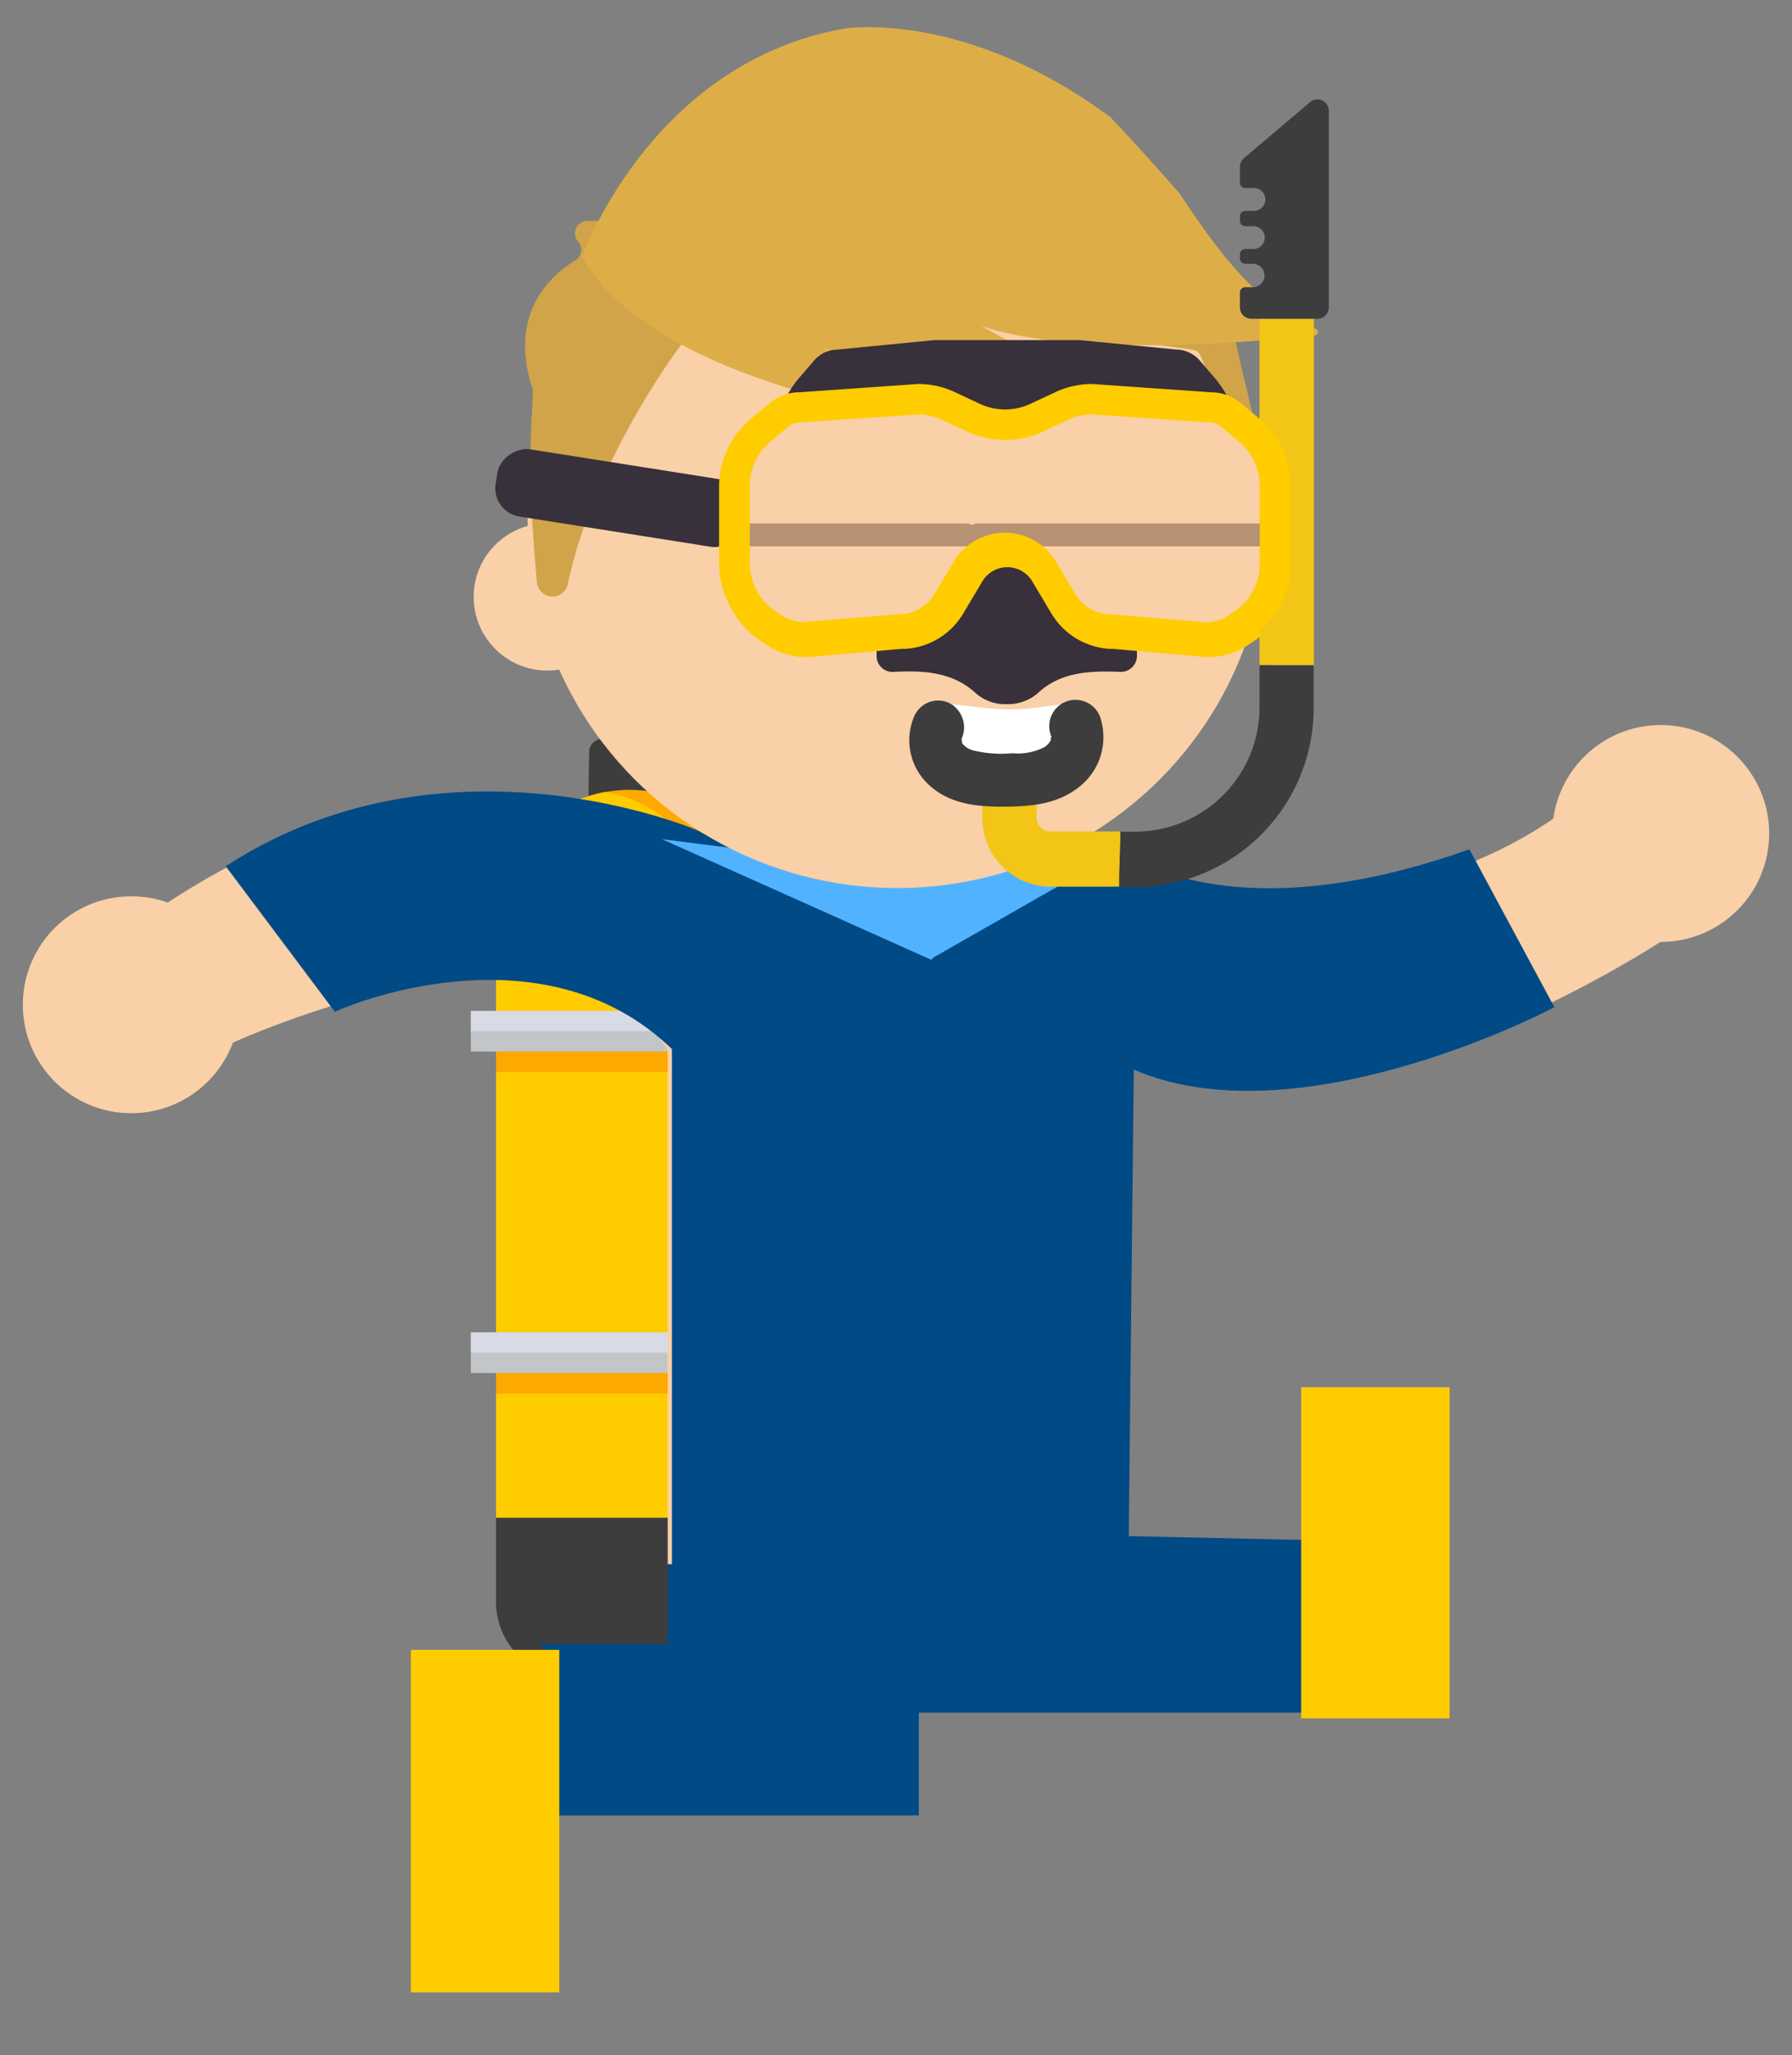 <svg viewBox="0 0 157 180" xmlns="http://www.w3.org/2000/svg"><rect x="0" y="0" width="157" height="180" fill="#808080" stroke="none"/><path d="m52.51 57.09h5.58v1.81h-5.58z" fill="#b4b5b5" transform="matrix(.021 -1 1 .021 -3.83 112.08)"/><path d="m52.07 57.54h5.56v.9h-5.56z" fill="#c8c8c9" transform="matrix(.021 -1 1 .021 -4.28 111.62)"/><path d="m52.82 70.67a2.23 2.23 0 1 0 4.46.07l.14-8.74a2.23 2.23 0 1 0 -4.42-.08z" fill="#ffa900" fill-rule="evenodd"/><path d="m52.82 70.67a2.24 2.24 0 0 0 1.78 2.22 2.24 2.24 0 0 0 1.78-2.15l.13-8.74a2.22 2.22 0 0 0 -1.78-2.21 2.21 2.21 0 0 0 -1.73 2.13z" fill="#f2cf1c" fill-rule="evenodd"/><path d="m51.62 65.9a1.17 1.17 0 0 1 1.18-1.18l4.68.07a1.2 1.2 0 0 1 1.18 1.21l-.06 3.83-7-.11z" fill="#38303b" fill-rule="evenodd"/><path d="m51.62 65.9a1.17 1.17 0 0 1 1-1.16l3.57.05a1.19 1.19 0 0 1 1.13 1.21l-.06 3.81-5.7-.09z" fill="#3d3d3d" fill-rule="evenodd"/><path d="m57.62 62.56-5-.07a1.66 1.66 0 1 1 0-3.31l5 .07a1.66 1.66 0 1 1 -.05 3.31" fill="#38303b" fill-rule="evenodd"/><path d="m52.36 59.2h3.62a1.66 1.66 0 0 1 .24 3.29h-3.62a1.66 1.66 0 0 1 -.24-3.29" fill="#444243" fill-rule="evenodd"/><path d="m79.11 57.09h5.58v1.81h-5.58z" fill="#b4b5b5" transform="matrix(.021 -1 1 .021 22.21 138.67)"/><path d="m78.67 57.54h5.56v.9h-5.56z" fill="#c8c8c9" transform="matrix(.021 -1 1 .021 21.76 138.21)"/><g fill-rule="evenodd"><path d="m79.42 70.67a2.23 2.23 0 1 0 4.46.07l.12-8.74a2.23 2.23 0 1 0 -4.46-.06z" fill="#ffa900"/><path d="m79.42 70.67a2.23 2.23 0 0 0 1.78 2.22 2.22 2.22 0 0 0 1.8-2.15l.11-8.74a2.23 2.23 0 0 0 -1.78-2.21 2.23 2.23 0 0 0 -1.78 2.15z" fill="#f2cf1c"/><path d="m78.22 65.9a1.17 1.17 0 0 1 1.18-1.18l4.67.07a1.2 1.2 0 0 1 1.18 1.21l-.06 3.83-7-.11z" fill="#38303b"/><path d="m78.22 65.9a1.17 1.17 0 0 1 1-1.16l3.56.05a1.2 1.2 0 0 1 1.14 1.21l-.06 3.81-5.7-.09z" fill="#3d3d3d"/><path d="m84.21 62.56-5-.07a1.66 1.66 0 0 1 0-3.31l5 .07a1.66 1.66 0 0 1 -.05 3.31" fill="#38303b"/><path d="m79 59.2h3.62a1.66 1.66 0 0 1 .24 3.29h-3.62a1.66 1.66 0 0 1 -.24-3.29" fill="#444243"/><path d="m66.81 132.94v-52.09a11.67 11.67 0 0 0 -11.53-11.67h-.15a11.68 11.68 0 0 0 -11.67 11.67v52.09z" fill="#ffa900"/><path d="m53.05 69.36a11.68 11.68 0 0 0 -9.59 11.49v52.09h19.23v-52.09a11.67 11.67 0 0 0 -9.64-11.49" fill="#fc0"/><path d="m66.81 140.22v-7.28h-23.35v7.28a6.8 6.8 0 0 0 6.8 6.81h9.74a6.81 6.81 0 0 0 6.81-6.81" fill="#38303b"/><path d="m62.69 132.94h-19.23v7.28a6.8 6.8 0 0 0 6.8 6.81h5.63a6.8 6.8 0 0 0 6.8-6.81z" fill="#3d3d3d"/><path d="m93.41 132.94v-52.09a11.67 11.67 0 0 0 -11.53-11.67h-.15a11.68 11.68 0 0 0 -11.68 11.67v52.09z" fill="#ffa900"/><path d="m79.65 69.36a11.68 11.68 0 0 0 -9.6 11.49v52.09h19.24v-52.09a11.67 11.67 0 0 0 -9.64-11.49" fill="#fc0"/><path d="m93.41 140.22v-7.28h-23.36v7.28a6.81 6.81 0 0 0 6.81 6.78h9.74a6.81 6.81 0 0 0 6.81-6.81" fill="#38303b"/><path d="m89.29 132.94h-19.24v7.28a6.81 6.81 0 0 0 6.81 6.78h5.62a6.81 6.81 0 0 0 6.81-6.81z" fill="#3d3d3d"/></g><g fill="#ffa900"><path d="m70.05 90.32h23.35v3.56h-23.35z"/><path d="m70.05 90.32h23.35v1.78h-23.35z"/><path d="m70.05 90.32h19.24v3.56h-19.24z"/><path d="m70.05 90.32h19.24v1.78h-19.24z"/><path d="m43.46 90.32h23.35v3.56h-23.35z"/><path d="m43.46 90.32h23.35v1.78h-23.35z"/><path d="m43.46 90.32h19.24v3.56h-19.24z"/><path d="m43.46 90.32h19.24v1.78h-19.24z"/></g><path d="m41.25 88.54h54.46v3.56h-54.46z" fill="#c2c6c9"/><path d="m41.25 88.54h54.46v1.78h-54.46z" fill="#d8dae6"/><path d="m70.05 118.48h23.35v3.56h-23.35z" fill="#ffa900"/><path d="m70.05 118.48h23.35v1.78h-23.35z" fill="#ffa900"/><path d="m70.05 118.48h19.24v3.56h-19.24z" fill="#ffa900"/><path d="m70.05 118.48h19.24v1.78h-19.24z" fill="#ffa900"/><path d="m43.46 118.48h23.35v3.56h-23.35z" fill="#ffa900"/><path d="m43.46 118.48h23.35v1.78h-23.35z" fill="#ffa900"/><path d="m43.46 118.48h19.24v3.56h-19.24z" fill="#ffa900"/><path d="m43.46 118.48h19.24v1.78h-19.24z" fill="#ffa900"/><path d="m41.25 116.69h54.46v3.56h-54.46z" fill="#c2c6c9"/><path d="m41.25 116.69h54.46v1.78h-54.46z" fill="#d8dae6"/><path d="m48 158.5v-14h11v-10l21 3v21z" fill="#004a86" stroke="#004a86" stroke-miterlimit="10"/><path d="m27.5 153h30v13h-30z" fill="#fc0" transform="matrix(0 -1 1 0 -117 202)"/><path d="m120 135.5v14h-46v-15z" fill="#004a86" stroke="#004a86" stroke-miterlimit="10"/><path d="m106 129.5h29v13h-29z" fill="#fc0" transform="matrix(0 -1 1 0 -15.5 256.5)"/><path d="m98 90.5-.5 46.5h-39v-45c-8.5-14.5-38.5-.5-38.5-.5l-6-12c27-18 46-6 46-6l2 1h1l30.5.5 5 1s22.5 8.5 40.5-6.5l8 12s-28.79 20-49.5 11.5" fill="#f9d0a7"/><circle cx="11.5" cy="88" fill="#f9d0a7" r="9.5"/><circle cx="145.5" cy="73" fill="#f9d0a7" r="9.5"/><path d="m98.87 90.17-.5 46.5h-39v-45c-11.87-11.67-29.87-3.67-29.87-3.67l-9-12c19-12 40.37-2.83 40.37-2.83l2 1h1l30.5.5 5 1s9.13 6.33 29.13-.67l7 13s-23 12-37.13 4.67" fill="#004a86" stroke="#004a86" stroke-miterlimit="10"/><path d="m74 75.52 8 2c.21.69.17 6.88-.46 6.52l-23.54-10.54z" fill="#51b3ff"/><path d="m81.54 77 8-1.5 6 .5-14 8c-.28.18-.16-6.7 0-7z" fill="#51b3ff"/><ellipse cx="78.61" cy="45.64" fill="#f9d0a7" rx="32.39" ry="32.14"/><circle cx="47.95" cy="52.28" fill="#f9d0a7" r="6.45"/><path d="m110.36 40.81c-.5-5.47-1.36-6.81-2.26-11.81a1.09 1.09 0 0 0 -.58-.78l-22.76-11.57a1 1 0 0 0 -.63-.11l-22.37 2.81h-10.3a1.09 1.09 0 0 0 -.81 1.81 1.08 1.08 0 0 1 -.24 1.64c-2 1.21-5.73 4.39-3.93 10.72a1.17 1.17 0 0 0 .09.24c.44.8-.73 4.45.47 17.23a1.37 1.37 0 0 0 2.71.15c2.11-10.14 9.64-21.74 14.07-25.72a1.06 1.06 0 0 1 .92-.23l39.75 5.43a1.08 1.08 0 0 1 .51.26c.54.51 1.72 5.17 2.76 10.3a1.31 1.31 0 0 0 2.6-.37z" fill="#d1a44a"/><path d="m79.59 36.32c-2.59-.17-22.91-3.74-28.59-13.82 0 0 6-17 23-20 0 0 10.46-1.7 23.2 7.7.37.28 5.86 6.35 6.12 6.73 1.92 2.73 6.2 9.82 11.94 11.87a.3.3 0 0 1 -.06.58c-5 .54-21 2-29.24-.84l9.36 5.22a.2.2 0 0 1 -.1.38c-4.14-.39-20.88-2-23.17-3.79l7.6 5.79a.1.1 0 0 1 -.06.18z" fill="#ddae47"/><rect fill="#38303b" height="22" rx="2.5" transform="matrix(.156 -.988 .988 .156 2.76 90.52)" width="5.96" x="51.38" y="32.65"/><path d="m88.22 48.49h-11.42v8.94a1.4 1.4 0 0 0 1.59 1.41c2.55-.12 5.1 0 7.14 1.91a3.9 3.9 0 0 0 2.67.92 4 4 0 0 0 2.68-.92c2-1.91 4.59-2 7.14-1.91a1.42 1.42 0 0 0 1.59-1.41v-8.94z" fill="#38303b"/><path d="m107 42.62a1.92 1.92 0 0 0 1.91-1.91v-.41a11 11 0 0 0 -2.32-7l-1.37-1.6a2.85 2.85 0 0 0 -2-1.08h-.13l-8.49-.83h-12.76l-8.49.83h-.13a2.79 2.79 0 0 0 -2 1.08l-1.38 1.6a11.08 11.08 0 0 0 -2.31 7v.39a1.92 1.92 0 0 0 1.91 1.91h37.56z" fill="#38303b"/><path d="m110.47 37-1.65-1.37a4 4 0 0 0 -2.5-.9l-10.46-.73a7.71 7.71 0 0 0 -3.24.73l-2.14 1a5.27 5.27 0 0 1 -4.46 0l-2.15-1a7.66 7.66 0 0 0 -3.23-.73l-10.49.73a3.91 3.91 0 0 0 -2.5.9l-1.65 1.37a7.74 7.74 0 0 0 -2.79 5.94v6.79a7.71 7.71 0 0 0 3.43 6.41l.47.32a6.52 6.52 0 0 0 3.6 1.1l8.3-.73h.25a6.33 6.33 0 0 0 5.15-3.13l1.65-2.77a2.55 2.55 0 0 1 4.39 0l1.65 2.77a6.36 6.36 0 0 0 5.15 3.13h.26l8.29.73a6.49 6.49 0 0 0 3.6-1.1l.47-.32a7.68 7.68 0 0 0 3.43-6.41v-6.79a7.91 7.91 0 0 0 -2.83-5.94z" fill="#fc0"/><path d="m70.58 54.86a3.7 3.7 0 0 1 -2-.65l-.47-.32a5 5 0 0 1 -2.23-4.18v-6.79a5 5 0 0 1 1.81-3.92l1.65-1.37a1.23 1.23 0 0 1 .81-.3h.09l10.44-.71a5.05 5.05 0 0 1 2 .47l2.15 1a8 8 0 0 0 6.77 0l2.15-1a4.9 4.9 0 0 1 2-.47l10.44.71h.08a1.26 1.26 0 0 1 .82.3l1.67 1.37a5 5 0 0 1 1.82 3.88v6.81a5 5 0 0 1 -2.23 4.18l-.47.33a3.8 3.8 0 0 1 -2 .64l-8.28-.71h-.28a3.64 3.64 0 0 1 -2.93-1.82l-1.65-2.77a5.23 5.23 0 0 0 -9 0l-1.65 2.77a3.64 3.64 0 0 1 -2.93 1.82h-.26z" fill="#d5f2f5"/><circle cx="101.94" cy="46.17" r="1.5"/><circle cx="78.94" cy="46.17" r="1.5"/><path d="m95.45 63.63c0 3.21-3.35 5.81-7.5 5.81s-7.5-2.6-7.5-5.81 3.86-1.5 8-1.5 7-1.71 7 1.5z" fill="#fff"/><path d="m115.11 25.24h-4.76v33h4.76z" fill="#f2c516"/><path d="m98.18 72.82h-6.18a1.19 1.19 0 0 1 -1.18-1.2v-3.62h-4.75v3.66a6 6 0 0 0 5.93 6h6.06c0-1.61.08-3.23.12-4.84z" fill="#f2c516"/><path d="m110.35 58.27v3.57a10.9 10.9 0 0 1 -10.78 11h-1.41c0 1.61-.12 3.23-.08 4.85h1.49a15.68 15.68 0 0 0 15.52-15.82v-3.59z" fill="#3d3d3d"/><path d="m80.2 62.51a5.31 5.31 0 0 0 1.28 6.32c1.84 1.64 4.26 1.84 6.6 1.82s4.6-.23 6.48-1.74a5.52 5.52 0 0 0 1.91-5.82 2.3 2.3 0 1 0 -4.42 1.25c.2.63.07-.27.07.36 0-.41-.15.32 0 0a1.71 1.71 0 0 1 -.55.7 5.07 5.07 0 0 1 -2.87.57 10.53 10.53 0 0 1 -3.54-.27 1.86 1.86 0 0 1 -.83-.56c-.11-.11 0-.57-.16-.27a2.43 2.43 0 0 0 -.81-3.19 2.27 2.27 0 0 0 -3.14.82z" fill="#3d3d3d"/><path d="m114.81 8.92-5.81 4.92a1 1 0 0 0 -.37.78v1.38a.47.47 0 0 0 .47.47h.76a1 1 0 0 1 0 2h-.76a.47.47 0 0 0 -.47.47v.39a.48.48 0 0 0 .47.48h.71a1 1 0 0 1 0 2h-.71a.47.47 0 0 0 -.47.48v.34a.47.47 0 0 0 .47.47h.66a1 1 0 0 1 0 2.05h-.66a.47.47 0 0 0 -.47.47v1.3a1 1 0 0 0 1 1h5.79a1 1 0 0 0 1-1v-17.29a1 1 0 0 0 -1.61-.71z" fill="#3d3d3d"/><path d="m70.37 55.23a3.54 3.54 0 0 1 -2-.69l-.47-.34a5.48 5.48 0 0 1 -2.23-4.45v-7.24a5.52 5.52 0 0 1 1.83-4.13l1.65-1.46a1.19 1.19 0 0 1 .81-.32h.04l10.44-.75a4.81 4.81 0 0 1 2 .5l2.14 1.1a7.67 7.67 0 0 0 6.78 0l2.14-1.1a4.67 4.67 0 0 1 2-.5l10.5.75h.09a1.23 1.23 0 0 1 .82.32l1.65 1.46a5.55 5.55 0 0 1 1.82 4.13v7.26a5.42 5.42 0 0 1 -2.23 4.45l-.47.35a3.6 3.6 0 0 1 -2 .68l-8.27-.75h-.31a3.66 3.66 0 0 1 -2.94-1.94l-1.65-3a5.07 5.07 0 0 0 -9 0l-1.65 3a3.65 3.65 0 0 1 -2.94 1.94h-.26z" fill="#f9d0a7"/><rect fill="#b79274" height="2" rx="1" width="21" x="64.65" y="45.85"/><rect fill="#b79274" height="2" rx="1" width="27" x="84.65" y="45.85"/><path d="m110.29 36.63-1.65-1.37a4 4 0 0 0 -2.51-.9l-10.46-.73a7.52 7.52 0 0 0 -3.23.73l-2.15 1a5.2 5.2 0 0 1 -4.46 0l-2.14-1a7.56 7.56 0 0 0 -3.24-.73l-10.45.73a4 4 0 0 0 -2.51.9l-1.65 1.37a7.75 7.75 0 0 0 -2.84 5.94v6.79a7.71 7.71 0 0 0 3.43 6.41l.47.32a6.48 6.48 0 0 0 3.6 1.09l8.29-.72h.26a6.36 6.36 0 0 0 5.15-3.13l1.65-2.77a2.55 2.55 0 0 1 4.39 0l1.65 2.77a6.33 6.33 0 0 0 5.15 3.13h.25l8.3.72a6.51 6.51 0 0 0 3.6-1.09l.47-.32a7.73 7.73 0 0 0 3.43-6.41v-6.79a7.9 7.9 0 0 0 -2.8-5.94zm-39.89 17.85a3.69 3.69 0 0 1 -2-.64l-.48-.32a5.06 5.06 0 0 1 -2.23-4.18v-6.8a5 5 0 0 1 1.83-3.88l1.65-1.37a1.27 1.27 0 0 1 .83-.29h.09l10.44-.71a5.29 5.29 0 0 1 2 .48l2.14 1a7.94 7.94 0 0 0 6.78 0l2.14-1a5.12 5.12 0 0 1 2-.48l10.41.71h.08a1.31 1.31 0 0 1 .82.3l1.65 1.37a5.07 5.07 0 0 1 1.82 3.88v6.82a5 5 0 0 1 -2.23 4.18l-.47.32a3.72 3.72 0 0 1 -2 .64l-8.27-.7h-.28a3.69 3.69 0 0 1 -2.93-1.81l-1.65-2.77a5.22 5.22 0 0 0 -9 0l-1.65 2.77a3.68 3.68 0 0 1 -2.89 1.8h-.3z" fill="#fc0"/></svg>